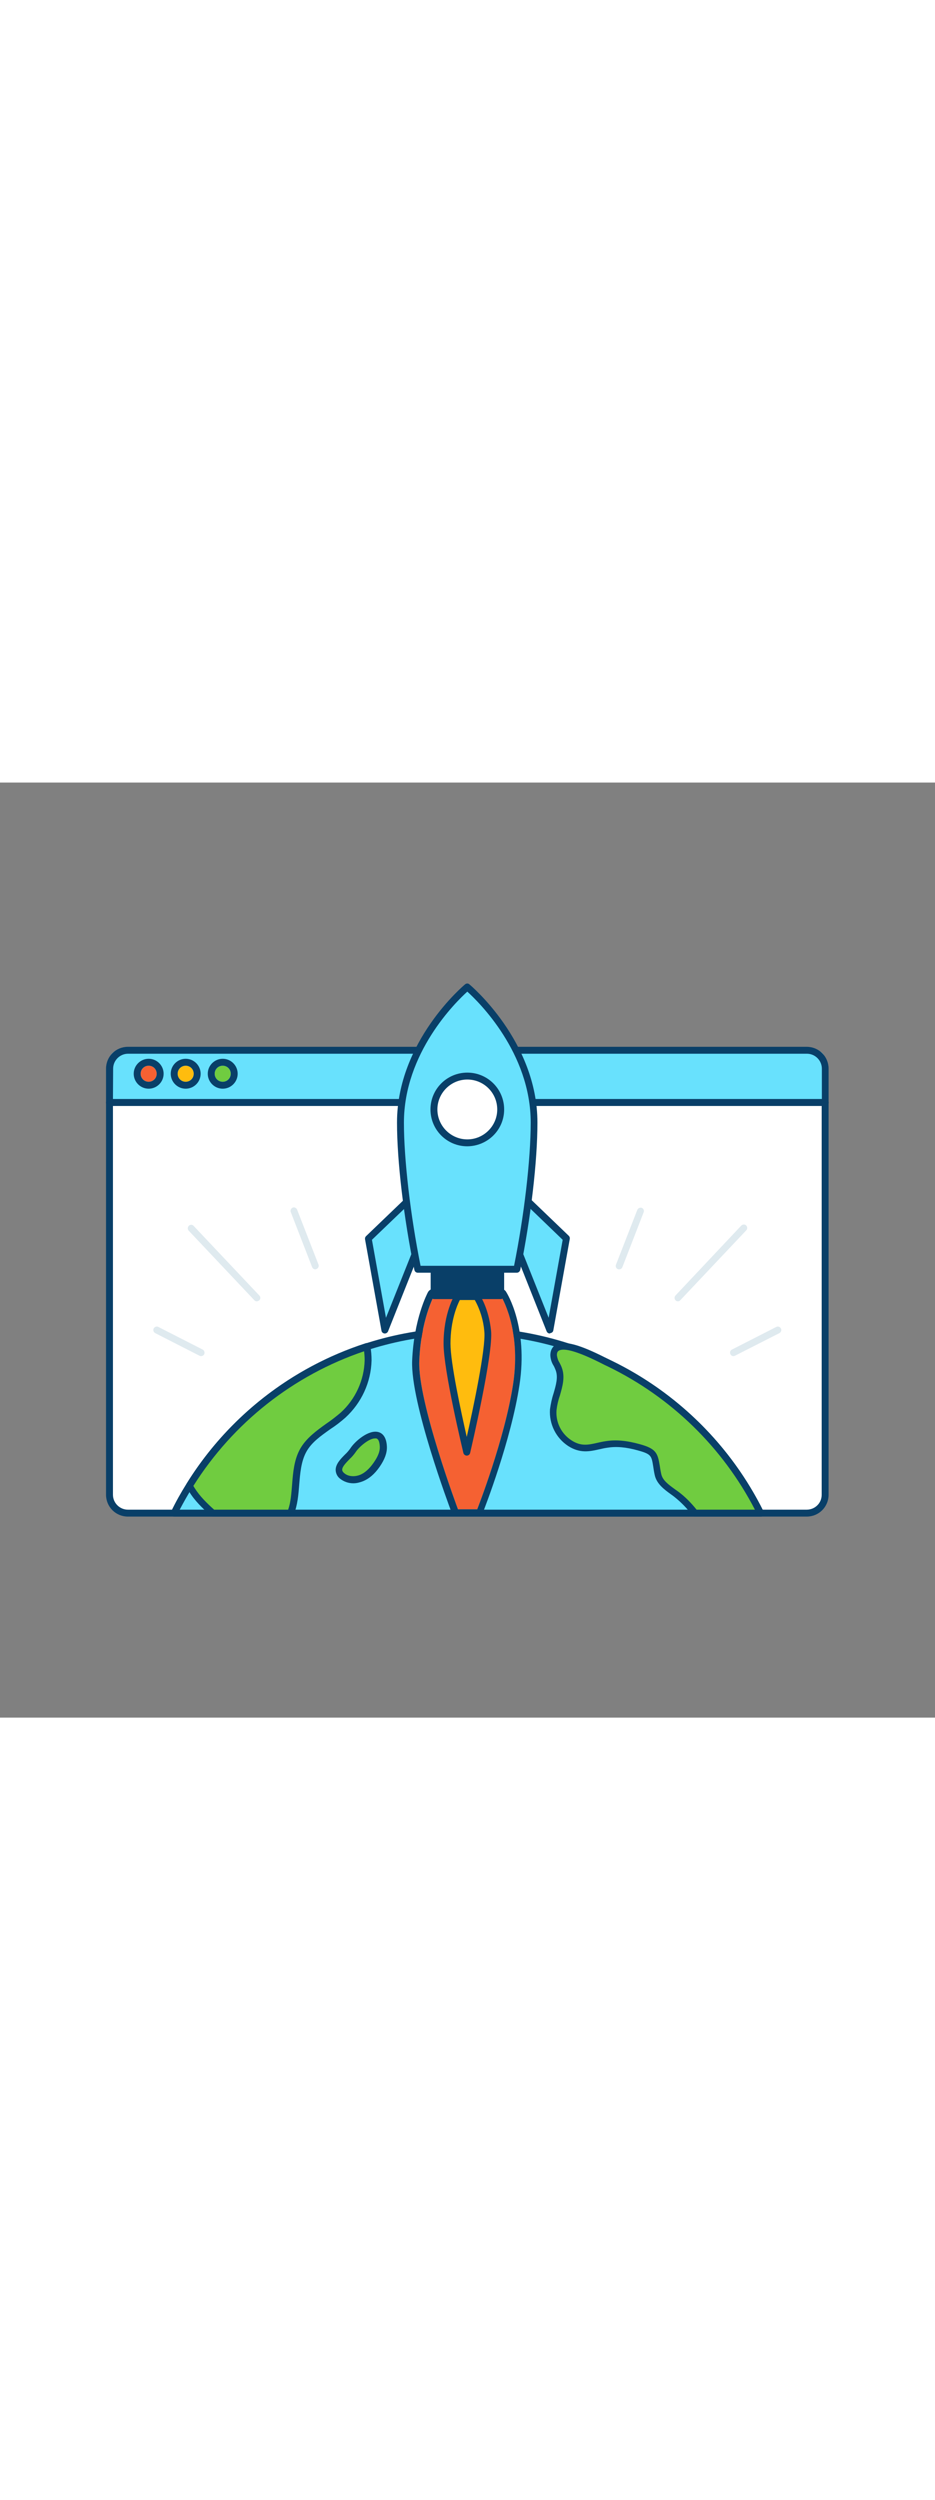 <svg version="1.1" id="Layer_1" xmlns="http://www.w3.org/2000/svg" xmlns:xlink="http://www.w3.org/1999/xlink" x="0px" y="0px" viewBox="0 0 500 500" style="width: 187px;" xml:space="preserve" data-imageid="marketing-campaign-70" imageName="Marketing Campaign" class="illustrations_image">
<rect x="0" y="0" width="500" height="500" fill="#808080" stroke="none"/>
<style type="text/css">
	.st0_marketing-campaign-70{fill:#FFFFFF;}
	.st1_marketing-campaign-70{fill:#093F68;}
	.st2_marketing-campaign-70{fill:#68E1FD;}
	.st3_marketing-campaign-70{fill:#F56132;}
	.st4_marketing-campaign-70{fill:#FFBC0E;}
	.st5_marketing-campaign-70{fill:#70CC40;}
	.st6_marketing-campaign-70{fill:#DFEAEF;}
</style>
<g id="screen_marketing-campaign-70">
	<path class="st0_marketing-campaign-70" d="M441.3,171.1v209.7c0,5.5-4.4,9.9-9.9,9.9c0,0,0,0,0,0h-363c-5.5,0-9.9-4.4-9.9-9.9V171.1H441.3z"/>
	<path class="st1_marketing-campaign-70" d="M431.4,392.5h-363c-6.5,0-11.7-5.2-11.7-11.7V171.1c0-1,0.8-1.8,1.8-1.8h0h382.8c1,0,1.8,0.8,1.8,1.8v209.7&#xA;&#9;&#9;C443.1,387.3,437.9,392.5,431.4,392.5z M60.4,172.9v207.9c0,4.4,3.6,8,8,8h363c4.4,0,8-3.5,8-7.9c0,0,0,0,0-0.1V172.9H60.4z"/>
	<path class="st2_marketing-campaign-70 targetColor" d="M63.9,143.1h372c3,0,5.4,2.4,5.4,5.4v0v22.6l0,0H58.5l0,0v-22.6C58.5,145.5,61,143.1,63.9,143.1z" style="fill: rgb(104, 225, 253);"/>
	<path class="st1_marketing-campaign-70" d="M441.3,172.9H58.5c-1,0-1.8-0.8-1.8-1.8l0,0V153c0-6.5,5.2-11.7,11.7-11.7h363c6.5,0,11.7,5.2,11.7,11.7v18.1&#xA;&#9;&#9;C443.1,172.1,442.3,172.9,441.3,172.9z M60.4,169.2h379.1V153c0-4.4-3.6-8-8-8h-363c-4.4,0-8,3.6-8,8L60.4,169.2z"/>
	<circle class="st3_marketing-campaign-70" cx="79.5" cy="155.7" r="4.3"/>
	<path class="st1_marketing-campaign-70" d="M79.5,151.4c2.4,0,4.3,1.9,4.3,4.3s-1.9,4.3-4.3,4.3s-4.3-1.9-4.3-4.3c0,0,0,0,0,0&#xA;&#9;&#9;C75.2,153.3,77.1,151.4,79.5,151.4C79.5,151.4,79.5,151.4,79.5,151.4 M79.5,147.7c-4.4,0-8,3.6-8,8s3.6,8,8,8s8-3.6,8-8&#xA;&#9;&#9;S83.9,147.7,79.5,147.7z"/>
	<circle class="st4_marketing-campaign-70" cx="99.3" cy="155.7" r="4.3"/>
	<path class="st1_marketing-campaign-70" d="M99.3,151.4c2.4,0,4.3,1.9,4.3,4.3s-1.9,4.3-4.3,4.3c-2.4,0-4.3-1.9-4.3-4.3C95,153.3,96.9,151.4,99.3,151.4&#xA;&#9;&#9;C99.3,151.4,99.3,151.4,99.3,151.4 M99.3,147.7c-4.4,0-8,3.6-8,8s3.6,8,8,8s8-3.6,8-8S103.7,147.7,99.3,147.7z"/>
	<circle class="st5_marketing-campaign-70" cx="119.1" cy="155.7" r="4.3"/>
	<path class="st1_marketing-campaign-70" d="M119.1,151.4c2.4,0,4.3,1.9,4.3,4.3s-1.9,4.3-4.3,4.3c-2.4,0-4.3-1.9-4.3-4.3&#xA;&#9;&#9;C114.8,153.3,116.7,151.4,119.1,151.4C119.1,151.4,119.1,151.4,119.1,151.4 M119.1,147.7c-4.4,0-8,3.6-8,8s3.6,8,8,8s8-3.6,8-8&#xA;&#9;&#9;S123.5,147.7,119.1,147.7z"/>
</g>
<g id="earth_marketing-campaign-70">
	<path class="st2_marketing-campaign-70 targetColor" d="M406.7,390.7H93.1c2.5-5,5.2-9.9,8.2-14.7c31.8-51.5,88.1-82.8,148.6-82.7c2.3,0,4.6,0,7,0.1&#xA;&#9;&#9;C320.9,296,378.4,333.3,406.7,390.7L406.7,390.7z" style="fill: rgb(104, 225, 253);"/>
	<path class="st1_marketing-campaign-70" d="M406.7,392.5H93.1c-1,0-1.8-0.8-1.8-1.9c0-0.3,0.1-0.5,0.2-0.8c2.4-5,5.2-10,8.2-14.8&#xA;&#9;&#9;c32.2-52,89-83.7,150.2-83.6c2.6,0,4.9,0,7,0.1c64.6,2.6,122.7,40.3,151.4,98.3c0.4,0.9,0.1,2-0.8,2.5&#xA;&#9;&#9;C407.2,392.4,406.9,392.5,406.7,392.5L406.7,392.5z M96.1,388.8h307.6c-28.6-55.4-84.7-91.1-146.9-93.6c-2.1-0.1-4.3-0.1-6.9-0.1&#xA;&#9;&#9;C190,295,134.3,326,102.8,377C100.4,380.9,98.2,384.8,96.1,388.8z"/>
	<path class="st5_marketing-campaign-70" d="M196.8,309c-0.3,11.2-5.1,21.7-13.4,29.3c-7.1,6.4-16.6,10.5-21.3,18.9c-5.5,9.9-2.7,23.5-6.7,33.5h-41.5&#xA;&#9;&#9;c-4.3-3.8-8.4-7.8-11.4-12.6c-0.4-0.7-0.8-1.4-1.2-2c21.8-35.2,55.5-61.5,94.9-74.3C196.6,304.1,196.8,306.6,196.8,309z"/>
	<path class="st1_marketing-campaign-70" d="M155.4,392.5h-41.5c-0.4,0-0.9-0.2-1.2-0.5c-4.2-3.8-8.6-7.9-11.7-13.1c-0.4-0.7-0.8-1.4-1.2-2.1&#xA;&#9;&#9;c-0.3-0.6-0.3-1.3,0-1.9c22.1-35.6,56-62.2,95.8-75.1c0.5-0.2,1-0.1,1.5,0.2c0.4,0.3,0.8,0.7,0.9,1.2c0.5,2.6,0.7,5.2,0.7,7.8&#xA;&#9;&#9;c-0.3,11.7-5.4,22.7-14,30.6c-2.5,2.2-5.2,4.3-8,6.1c-5.2,3.7-10.1,7.1-12.9,12.2s-3.3,11.5-3.8,17.6c-0.4,5.3-0.9,10.9-2.8,15.6&#xA;&#9;&#9;C156.7,392,156.1,392.5,155.4,392.5z M114.5,388.8h39.6c1.4-4,1.7-8.6,2.1-13.4c0.5-6.6,1.1-13.4,4.3-19.1s8.7-9.7,14-13.5&#xA;&#9;&#9;c2.7-1.8,5.2-3.8,7.7-5.9c7.9-7.2,12.5-17.3,12.8-27.9l0,0c0-1.6-0.1-3.3-0.3-4.9c-37.8,12.8-70,38.2-91.3,72l0.6,1&#xA;&#9;&#9;C106.8,381.6,110.7,385.4,114.5,388.8z"/>
	<path class="st5_marketing-campaign-70" d="M406.7,390.7h-35.1c-2.8-3.7-6.1-7.1-9.8-10c-4-3-9-5.8-10-10.7c-2-9.5-0.2-11.7-10.1-14.5&#xA;&#9;&#9;c-5.8-1.6-11.7-2.5-17.6-1.5c-7.2,1.2-12.3,3.8-19.4-0.6c-6-3.9-9.4-10.8-8.9-17.9c0.6-7.5,5.6-15,3-22c-0.9-2.4-2.7-4.6-2.7-7.2&#xA;&#9;&#9;c-0.1-12,25.2,2.2,29.7,4.4C361,327.6,389.4,355.7,406.7,390.7L406.7,390.7z"/>
	<path class="st1_marketing-campaign-70" d="M406.7,392.5h-35.1c-0.6,0-1.1-0.3-1.4-0.7c-2.7-3.6-5.9-6.9-9.4-9.7c-0.6-0.5-1.3-1-2-1.5&#xA;&#9;&#9;c-3.6-2.6-7.7-5.6-8.7-10.4c-0.4-1.8-0.6-3.3-0.8-4.6c-0.9-5.5-1-6.5-7.9-8.4c-6.6-1.9-12-2.3-16.8-1.5c-1.4,0.2-2.7,0.5-4,0.8&#xA;&#9;&#9;c-5.3,1.2-10.4,2.3-16.7-1.7c-6.6-4.3-10.3-11.8-9.8-19.6c0.4-2.9,1-5.8,1.9-8.5c1.3-4.5,2.6-8.8,1.1-12.6c-0.3-0.7-0.6-1.5-1-2.2&#xA;&#9;&#9;c-1.1-1.7-1.7-3.6-1.8-5.6c0-3.2,1.5-4.8,2.7-5.6c5.4-3.3,17.1,1.9,27.9,7.4c0.8,0.4,1.4,0.7,1.8,0.9&#xA;&#9;&#9;c35.5,17.2,64.2,45.6,81.7,80.9c0.4,0.9,0.1,2-0.8,2.5C407.3,392.4,407,392.5,406.7,392.5L406.7,392.5z M372.5,388.8h31.2&#xA;&#9;&#9;c-17.3-33.4-44.9-60.2-78.7-76.6c-0.4-0.2-1.1-0.5-1.9-0.9c-13.2-6.8-21.4-9.3-24.3-7.5c-0.3,0.2-1,0.6-1,2.4&#xA;&#9;&#9;c0.2,1.4,0.6,2.8,1.4,4c0.4,0.8,0.9,1.7,1.2,2.6c1.9,5,0.4,10.1-1,15c-0.9,2.5-1.5,5.2-1.8,7.8c-0.5,6.5,2.6,12.7,8.1,16.2&#xA;&#9;&#9;c5,3.2,8.8,2.4,14,1.2c1.3-0.3,2.7-0.6,4.1-0.8c5.4-0.9,11.2-0.4,18.4,1.6c8.7,2.4,9.5,4.8,10.6,11.4c0.2,1.3,0.4,2.7,0.8,4.5&#xA;&#9;&#9;c0.7,3.4,3.9,5.7,7.2,8.1c0.7,0.5,1.4,1,2.1,1.5C366.5,382,369.7,385.3,372.5,388.8z"/>
	<path class="st5_marketing-campaign-70" d="M204.9,355.3c-0.4-12.8-13-3.3-16.2,1.8c-2.5,3.9-11.1,9-5.8,13.7c2.7,2.4,6.9,2.6,10.3,1.2s6-4.1,8.1-7.1&#xA;&#9;&#9;S205,358.8,204.9,355.3z"/>
	<path class="st1_marketing-campaign-70" d="M188.9,374.7c-2.6,0-5.1-0.9-7.1-2.5c-1.4-1.1-2.2-2.7-2.3-4.5c-0.1-3.2,2.6-6,5.1-8.5c1-0.9,1.9-2,2.7-3.1&#xA;&#9;&#9;c2.4-3.8,9.8-10.2,15-8.8c2,0.5,4.4,2.4,4.6,7.9l0,0c0.1,3.3-1.2,6.8-3.9,10.7s-5.7,6.4-8.9,7.7&#xA;&#9;&#9;C192.3,374.3,190.6,374.7,188.9,374.7z M200.5,350.7c-3.1,0-8.3,4.3-10.3,7.3c-0.9,1.3-2,2.6-3.2,3.7c-1.8,1.9-4.1,4.1-4,5.8&#xA;&#9;&#9;c0,0.2,0,0.9,1.1,1.8c2.3,2,5.9,1.9,8.4,0.9s5-3.2,7.3-6.5s3.4-6,3.3-8.5l0,0c-0.1-1.9-0.4-4.1-1.9-4.5&#xA;&#9;&#9;C201,350.7,200.8,350.7,200.5,350.7z"/>
	<path class="st6_marketing-campaign-70" d="M168.6,260.3c-0.8,0-1.4-0.5-1.7-1.2l-11.4-29.4c-0.4-0.9,0.1-2,1-2.4c0.9-0.4,2,0.1,2.4,1.1l11.4,29.3&#xA;&#9;&#9;c0.4,0.9-0.1,2-1,2.4C169.1,260.2,168.9,260.3,168.6,260.3z"/>
	<path class="st6_marketing-campaign-70" d="M137.3,277.4c-0.5,0-1-0.2-1.3-0.6l-35.2-37.3c-0.6-0.8-0.5-1.9,0.3-2.6c0.7-0.6,1.7-0.6,2.4,0.1l35.2,37.3&#xA;&#9;&#9;c0.7,0.7,0.7,1.9-0.1,2.6c0,0,0,0,0,0C138.2,277.2,137.7,277.4,137.3,277.4z"/>
	<path class="st6_marketing-campaign-70" d="M107.5,306.7c-0.3,0-0.6-0.1-0.8-0.2L83,294.4c-0.9-0.5-1.3-1.6-0.8-2.5s1.6-1.3,2.5-0.8l23.7,12.1&#xA;&#9;&#9;c0.9,0.5,1.2,1.6,0.8,2.5C108.9,306.3,108.2,306.7,107.5,306.7L107.5,306.7z"/>
	<path class="st6_marketing-campaign-70" d="M331.1,260.3c-0.2,0-0.5,0-0.7-0.1c-0.9-0.4-1.4-1.4-1-2.4l11.4-29.3c0.4-0.9,1.4-1.4,2.4-1.1&#xA;&#9;&#9;c0.9,0.4,1.4,1.4,1,2.4l0,0l-11.4,29.4C332.5,259.8,331.9,260.3,331.1,260.3z"/>
	<path class="st6_marketing-campaign-70" d="M362.5,277.4c-0.5,0-0.9-0.2-1.2-0.5c-0.7-0.7-0.8-1.8-0.1-2.6c0,0,0,0,0,0l35.2-37.4c0.7-0.7,1.9-0.8,2.6-0.1&#xA;&#9;&#9;c0.7,0.7,0.8,1.9,0.1,2.6l0,0l-35.2,37.3C363.5,277.2,363,277.4,362.5,277.4z"/>
	<path class="st6_marketing-campaign-70" d="M392.2,306.7c-1,0-1.8-0.8-1.8-1.9c0-0.7,0.4-1.3,1-1.6l23.7-12.1c0.9-0.5,2-0.1,2.5,0.8s0.1,2-0.8,2.5&#xA;&#9;&#9;L393,306.5C392.8,306.6,392.5,306.7,392.2,306.7z"/>
</g>
<g id="rocket_marketing-campaign-70">
	<path class="st3_marketing-campaign-70" d="M232.1,274.4c0,0-7.1,13.2-7.9,35s20.7,79.2,20.7,79.2h10.3c0,0,14.7-37.4,19.2-67c4.6-29.9-6.6-47.2-6.6-47.2&#xA;&#9;&#9;L232.1,274.4z"/>
	<path class="st1_marketing-campaign-70" d="M267.8,274.4c0,0,11.1,17.3,6.6,47.2c-4.5,29.6-19.2,67-19.2,67h-10.3c0,0-21.5-57.4-20.7-79.2s7.9-35,7.9-35&#xA;&#9;&#9;L267.8,274.4 M267.7,270.7h-35.7c-1.3,0-2.6,0.7-3.2,1.9c-0.3,0.6-7.5,14.2-8.4,36.6s20,78.2,20.9,80.6c0.5,1.4,1.9,2.4,3.4,2.4&#xA;&#9;&#9;h10.3c1.5,0,2.9-0.9,3.4-2.3c0.6-1.5,14.9-38.1,19.4-67.8c4.7-30.9-6.6-48.9-7.1-49.7C270.1,271.3,269,270.7,267.7,270.7&#xA;&#9;&#9;L267.7,270.7z"/>
	<rect x="232.1" y="250" class="st1_marketing-campaign-70" width="35.6" height="24.3"/>
	<path class="st1_marketing-campaign-70" d="M267.8,276.2h-35.7c-1,0-1.8-0.8-1.8-1.8V250c0-1,0.8-1.8,1.8-1.8l0,0h35.7c1,0,1.8,0.8,1.8,1.8v24.3&#xA;&#9;&#9;C269.6,275.3,268.8,276.2,267.8,276.2C267.8,276.2,267.8,276.2,267.8,276.2z M233.9,272.5h32v-20.7h-32L233.9,272.5z"/>
	<polygon class="st2_marketing-campaign-70 targetColor" points="227.4,214.6 197,243.8 205.8,292.8 221.9,252.2 231.4,248.6 &#9;" style="fill: rgb(104, 225, 253);"/>
	<path class="st1_marketing-campaign-70" d="M205.8,294.6h-0.2c-0.8-0.1-1.5-0.7-1.6-1.5l-8.8-48.9c-0.1-0.6,0.1-1.2,0.5-1.6l30.4-29.2&#xA;&#9;&#9;c0.7-0.7,1.9-0.7,2.6,0.1c0.3,0.3,0.4,0.6,0.5,1l4.1,34c0.1,0.8-0.4,1.6-1.2,1.9l-8.8,3.4l-15.8,39.7&#xA;&#9;&#9;C207.2,294.1,206.6,294.6,205.8,294.6z M198.9,244.5l7.5,41.7l13.8-34.6c0.2-0.5,0.5-0.8,1-1l8.2-3.2l-3.4-28.9L198.9,244.5z"/>
	<polygon class="st2_marketing-campaign-70 targetColor" points="272.5,214.6 302.9,243.8 294,292.8 277.9,252.2 268.4,248.6 &#9;" style="fill: rgb(104, 225, 253);"/>
	<path class="st1_marketing-campaign-70" d="M294,294.6c-0.8,0-1.4-0.5-1.7-1.2l-15.8-39.8l-8.8-3.4c-0.8-0.3-1.2-1.1-1.1-1.9l4.1-34&#xA;&#9;&#9;c0.1-0.7,0.5-1.3,1.2-1.5c0.7-0.2,1.4-0.1,1.9,0.4l30.4,29.2c0.4,0.4,0.6,1,0.5,1.6l-8.8,48.9c-0.1,0.8-0.8,1.4-1.6,1.5L294,294.6z&#xA;&#9;&#9; M270.4,247.4l8.2,3.2c0.5,0.2,0.8,0.5,1,1l13.8,34.6l7.5-41.7l-27-26L270.4,247.4z"/>
	<path class="st2_marketing-campaign-70 targetColor" d="M276.4,260.2c5.7-28,9.2-58.3,9.2-78.4c0-43.1-35.7-72.5-35.7-72.5s-35.7,29.4-35.7,72.5&#xA;&#9;&#9;c0,20.1,3.5,50.4,9.2,78.4H276.4z" style="fill: rgb(104, 225, 253);"/>
	<path class="st1_marketing-campaign-70" d="M276.4,262.1h-53c-0.9,0-1.6-0.6-1.8-1.5c-5.7-27.9-9.3-58-9.3-78.8c0-43.5,36-73.6,36.4-73.9&#xA;&#9;&#9;c0.7-0.6,1.7-0.6,2.3,0c0.4,0.3,36.4,30.4,36.4,73.9c0,20.7-3.5,50.9-9.2,78.8C278,261.4,277.3,262.1,276.4,262.1z M224.9,258.4h50&#xA;&#9;&#9;c5.4-26.9,8.9-56.8,8.9-76.6c0-37.3-27.8-64.5-33.9-70c-6.1,5.5-33.9,32.7-33.9,70.1C216,201.6,219.5,231.5,224.9,258.4&#xA;&#9;&#9;L224.9,258.4z"/>
	<circle class="st0_marketing-campaign-70" cx="249.9" cy="174.8" r="17.8"/>
	<path class="st1_marketing-campaign-70" d="M249.9,194.5c-10.9,0-19.7-8.8-19.7-19.7c0-10.9,8.8-19.7,19.7-19.7c10.9,0,19.7,8.8,19.7,19.7c0,0,0,0,0,0&#xA;&#9;&#9;C269.6,185.7,260.8,194.4,249.9,194.5z M249.9,158.8c-8.8,0-16,7.2-16,16s7.2,16,16,16s16-7.2,16-16v0&#xA;&#9;&#9;C265.9,166,258.8,158.8,249.9,158.8z"/>
	<path class="st4_marketing-campaign-70" d="M244.9,274.9c0,0-5.8,9.1-5.8,25.1c0,14.5,10.5,58,10.5,58s12.4-52.8,11.2-64.8s-5.9-18.4-5.9-18.4H244.9z"/>
	<path class="st1_marketing-campaign-70" d="M249.6,359.9c-0.8,0-1.6-0.6-1.8-1.4c-0.4-1.8-10.6-44-10.6-58.5c0-16.4,5.8-25.7,6-26.1&#xA;&#9;&#9;c0.3-0.5,0.9-0.8,1.6-0.9h10.1c0.6,0,1.1,0.3,1.5,0.8c0.2,0.3,4.9,7,6.2,19.3c1.3,12.1-10.7,63.2-11.2,65.4&#xA;&#9;&#9;C251.2,359.3,250.5,359.9,249.6,359.9L249.6,359.9z M245.9,276.7c-1.3,2.5-5,10.8-5,23.3c0,10.4,5.7,36.7,8.7,49.9&#xA;&#9;&#9;c3.4-15.1,10.3-47.6,9.4-56.4c-0.5-5.9-2.2-11.6-5.1-16.8L245.9,276.7z"/>
</g>
</svg>